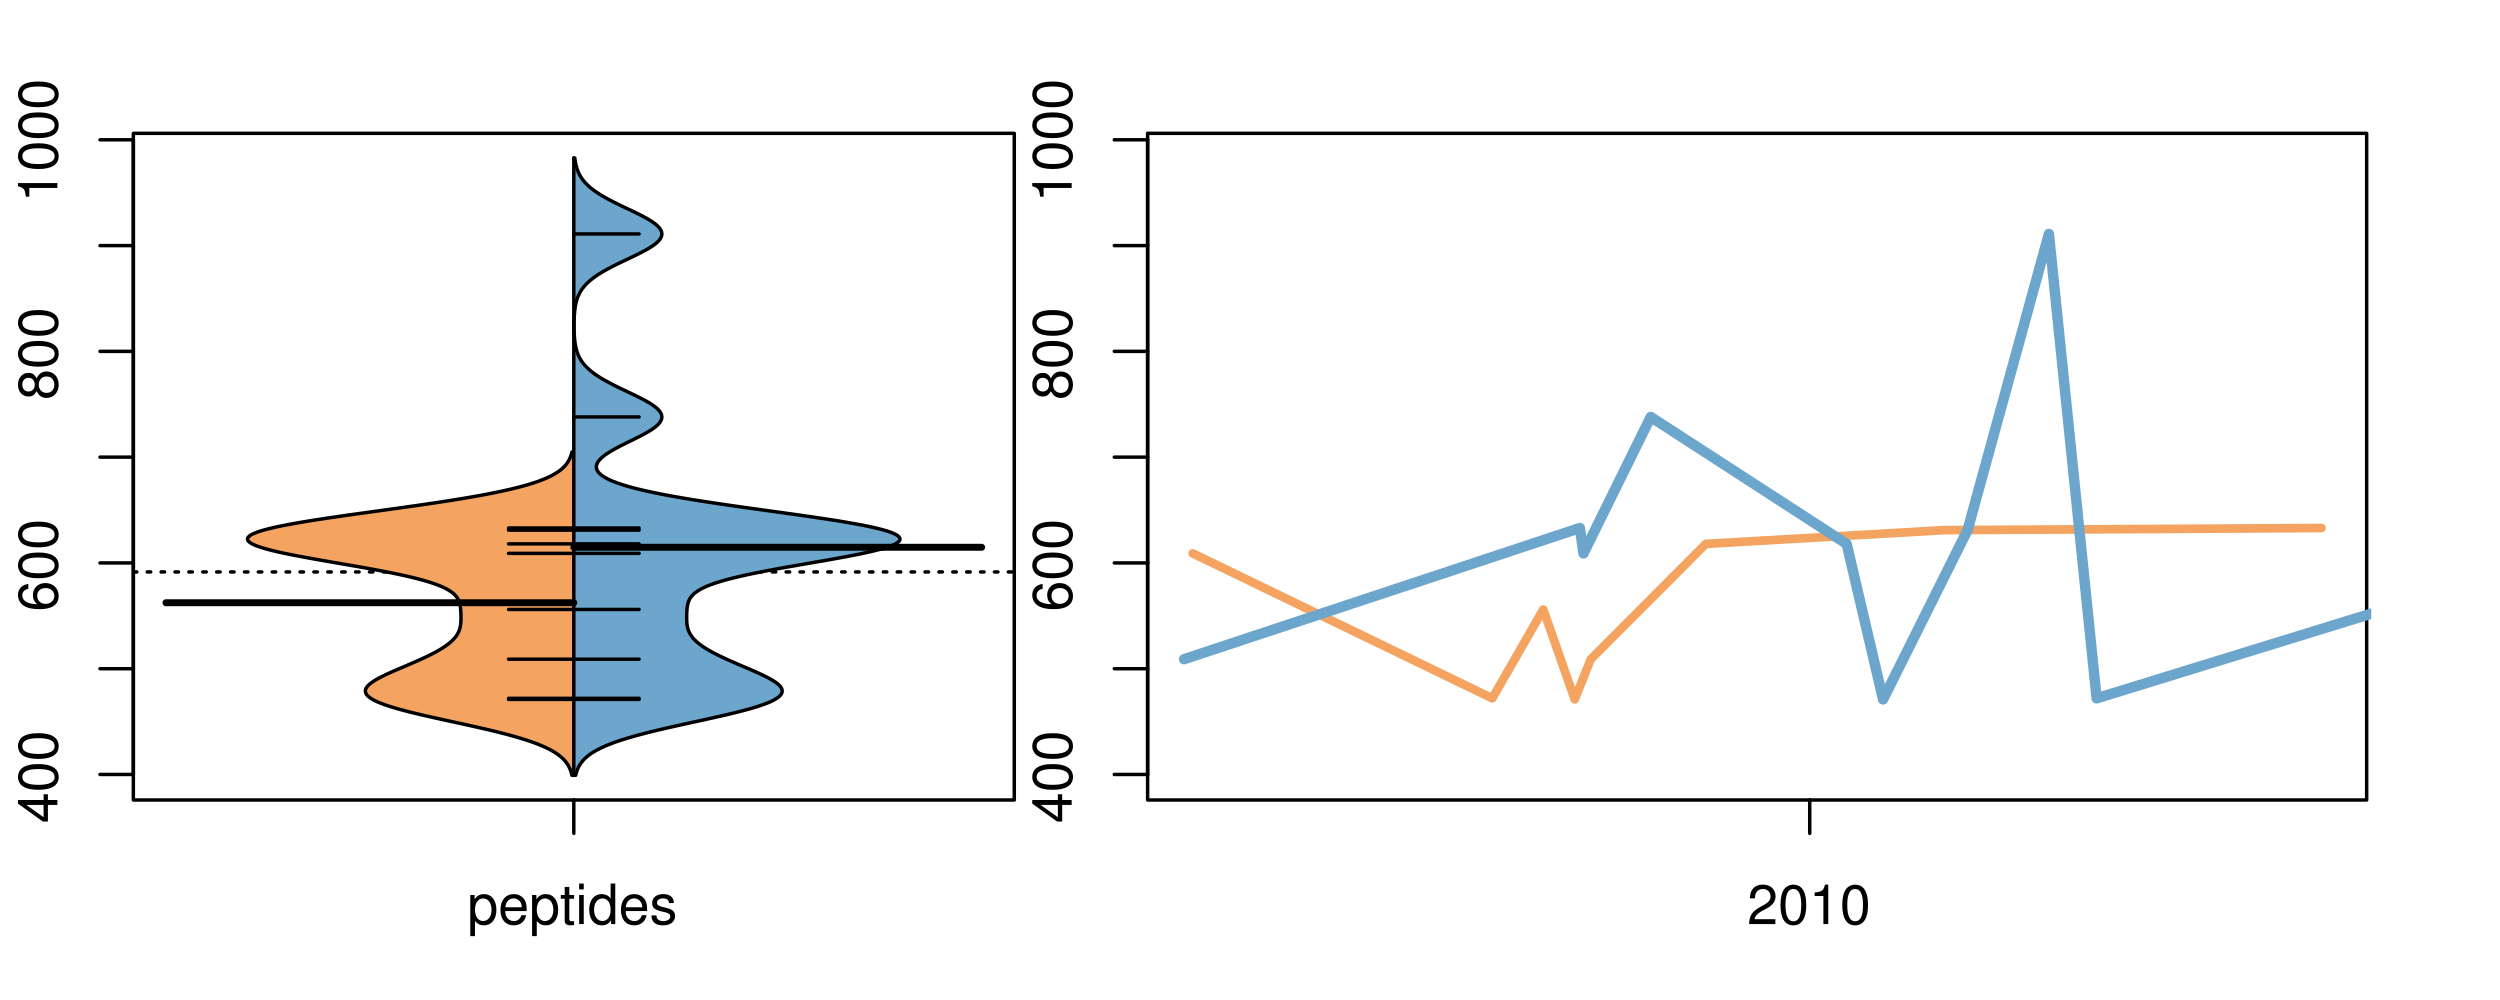 <?xml version="1.0" encoding="UTF-8"?>
<svg xmlns="http://www.w3.org/2000/svg" xmlns:xlink="http://www.w3.org/1999/xlink" width="540pt" height="216pt" viewBox="0 0 540 216" version="1.1">
<defs>
<g>
<symbol overflow="visible" id="glyph0-0">
<path style="stroke:none;" d="M -2.047 -3.922 L 0 -3.922 L 0 -4.984 L -2.047 -4.984 L -2.047 -6.234 L -2.984 -6.234 L -2.984 -4.984 L -8.516 -4.984 L -8.516 -4.203 L -3.156 -0.344 L -2.047 -0.344 Z M -2.984 -3.922 L -2.984 -1.266 L -6.703 -3.922 Z M -2.984 -3.922 "/>
</symbol>
<symbol overflow="visible" id="glyph0-1">
<path style="stroke:none;" d="M -8.516 -3.297 C -8.516 -2.516 -8.156 -1.781 -7.578 -1.344 C -6.828 -0.797 -5.688 -0.516 -4.109 -0.516 C -1.25 -0.516 0.281 -1.469 0.281 -3.297 C 0.281 -5.094 -1.25 -6.078 -4.047 -6.078 C -5.703 -6.078 -6.797 -5.812 -7.578 -5.25 C -8.172 -4.812 -8.516 -4.109 -8.516 -3.297 Z M -7.578 -3.297 C -7.578 -4.438 -6.422 -5 -4.141 -5 C -1.734 -5 -0.594 -4.453 -0.594 -3.281 C -0.594 -2.156 -1.781 -1.594 -4.109 -1.594 C -6.438 -1.594 -7.578 -2.156 -7.578 -3.297 Z M -7.578 -3.297 "/>
</symbol>
<symbol overflow="visible" id="glyph0-2">
<path style="stroke:none;" d="M -6.281 -5.969 C -7.688 -5.766 -8.516 -4.859 -8.516 -3.562 C -8.516 -2.625 -8.047 -1.781 -7.297 -1.281 C -6.469 -0.75 -5.422 -0.516 -3.875 -0.516 C -2.453 -0.516 -1.531 -0.734 -0.781 -1.234 C -0.094 -1.688 0.281 -2.438 0.281 -3.375 C 0.281 -4.984 -0.922 -6.156 -2.594 -6.156 C -4.172 -6.156 -5.297 -5.078 -5.297 -3.547 C -5.297 -2.719 -4.969 -2.047 -4.344 -1.594 C -6.422 -1.609 -7.578 -2.281 -7.578 -3.484 C -7.578 -4.234 -7.109 -4.75 -6.281 -4.922 Z M -4.359 -3.422 C -4.359 -4.438 -3.641 -5.078 -2.516 -5.078 C -1.438 -5.078 -0.656 -4.359 -0.656 -3.391 C -0.656 -2.406 -1.469 -1.656 -2.562 -1.656 C -3.625 -1.656 -4.359 -2.375 -4.359 -3.422 Z M -4.359 -3.422 "/>
</symbol>
<symbol overflow="visible" id="glyph0-3">
<path style="stroke:none;" d="M -4.469 -4.688 C -5 -5.562 -5.438 -5.859 -6.234 -5.859 C -7.578 -5.859 -8.516 -4.812 -8.516 -3.297 C -8.516 -1.797 -7.578 -0.75 -6.234 -0.75 C -5.453 -0.75 -5.016 -1.031 -4.469 -1.891 C -4.016 -0.922 -3.297 -0.438 -2.359 -0.438 C -0.797 -0.438 0.281 -1.625 0.281 -3.297 C 0.281 -4.984 -0.797 -6.156 -2.359 -6.156 C -3.297 -6.156 -4.016 -5.672 -4.469 -4.688 Z M -7.578 -3.297 C -7.578 -4.203 -7.047 -4.781 -6.219 -4.781 C -5.422 -4.781 -4.891 -4.188 -4.891 -3.297 C -4.891 -2.406 -5.422 -1.828 -6.234 -1.828 C -7.047 -1.828 -7.578 -2.406 -7.578 -3.297 Z M -4.016 -3.297 C -4.016 -4.359 -3.344 -5.078 -2.344 -5.078 C -1.328 -5.078 -0.656 -4.359 -0.656 -3.281 C -0.656 -2.25 -1.344 -1.531 -2.344 -1.531 C -3.344 -1.531 -4.016 -2.25 -4.016 -3.297 Z M -4.016 -3.297 "/>
</symbol>
<symbol overflow="visible" id="glyph0-4">
<path style="stroke:none;" d="M -6.062 -3.109 L 0 -3.109 L 0 -4.156 L -8.516 -4.156 L -8.516 -3.469 C -7.203 -3.094 -7.016 -2.859 -6.812 -1.219 L -6.062 -1.219 Z M -6.062 -3.109 "/>
</symbol>
<symbol overflow="visible" id="glyph0-5">
<path style="stroke:none;" d="M -8.75 -5.938 L -8.75 -4.938 L -5.5 -4.938 C -6.125 -4.531 -6.469 -3.859 -6.469 -3.016 C -6.469 -1.375 -5.156 -0.312 -3.156 -0.312 C -1.031 -0.312 0.281 -1.359 0.281 -3.047 C 0.281 -3.906 -0.047 -4.516 -0.828 -5.047 L 0 -5.047 L 0 -5.938 Z M -5.531 -3.188 C -5.531 -4.266 -4.578 -4.938 -3.078 -4.938 C -1.625 -4.938 -0.656 -4.25 -0.656 -3.188 C -0.656 -2.094 -1.625 -1.359 -3.094 -1.359 C -4.562 -1.359 -5.531 -2.094 -5.531 -3.188 Z M -5.531 -3.188 "/>
</symbol>
<symbol overflow="visible" id="glyph0-6">
<path style="stroke:none;" d="M -6.281 -3.094 L -6.281 -2.047 L -7.266 -2.047 C -7.688 -2.047 -7.906 -2.297 -7.906 -2.75 C -7.906 -2.828 -7.906 -2.875 -7.891 -3.094 L -8.719 -3.094 C -8.766 -2.875 -8.781 -2.734 -8.781 -2.531 C -8.781 -1.609 -8.25 -1.062 -7.359 -1.062 L -6.281 -1.062 L -6.281 -0.219 L -5.469 -0.219 L -5.469 -1.062 L 0 -1.062 L 0 -2.047 L -5.469 -2.047 L -5.469 -3.094 Z M -6.281 -3.094 "/>
</symbol>
<symbol overflow="visible" id="glyph0-7">
<path style="stroke:none;" d="M 1.516 -6.938 L 1.516 0.266 L 2.109 0.266 L 2.109 -6.938 Z M 1.516 -6.938 "/>
</symbol>
<symbol overflow="visible" id="glyph0-8">
<path style="stroke:none;" d="M -6.469 -3.266 C -6.469 -1.5 -5.203 -0.438 -3.094 -0.438 C -0.984 -0.438 0.281 -1.484 0.281 -3.281 C 0.281 -5.047 -0.984 -6.125 -3.047 -6.125 C -5.219 -6.125 -6.469 -5.078 -6.469 -3.266 Z M -5.547 -3.281 C -5.547 -4.406 -4.625 -5.078 -3.062 -5.078 C -1.578 -5.078 -0.641 -4.375 -0.641 -3.281 C -0.641 -2.156 -1.578 -1.469 -3.094 -1.469 C -4.609 -1.469 -5.547 -2.156 -5.547 -3.281 Z M -5.547 -3.281 "/>
</symbol>
<symbol overflow="visible" id="glyph0-9">
<path style="stroke:none;" d="M -8.75 -1.828 L -8.75 -0.812 L 0 -0.812 L 0 -1.828 Z M -8.75 -1.828 "/>
</symbol>
<symbol overflow="visible" id="glyph0-10">
<path style="stroke:none;" d="M -1.25 -2.297 L -1.25 -1.047 L 0 -1.047 L 0 -2.297 Z M -1.25 -2.297 "/>
</symbol>
<symbol overflow="visible" id="glyph0-11">
<path style="stroke:none;" d="M 0 -3.422 L -6.281 -5.828 L -6.281 -4.703 L -1.188 -2.922 L -6.281 -1.25 L -6.281 -0.125 L 0 -2.328 Z M 0 -3.422 "/>
</symbol>
<symbol overflow="visible" id="glyph0-12">
<path style="stroke:none;" d="M -0.594 -6.422 C -0.562 -6.312 -0.562 -6.266 -0.562 -6.203 C -0.562 -5.859 -0.75 -5.656 -1.062 -5.656 L -4.75 -5.656 C -5.875 -5.656 -6.469 -4.844 -6.469 -3.297 C -6.469 -2.391 -6.203 -1.625 -5.734 -1.219 C -5.406 -0.922 -5.047 -0.797 -4.422 -0.781 L -4.422 -1.781 C -5.203 -1.875 -5.547 -2.328 -5.547 -3.266 C -5.547 -4.156 -5.203 -4.672 -4.609 -4.672 L -4.344 -4.672 C -3.922 -4.672 -3.75 -4.422 -3.641 -3.625 C -3.469 -2.203 -3.422 -1.984 -3.266 -1.609 C -2.969 -0.875 -2.406 -0.5 -1.578 -0.5 C -0.438 -0.5 0.281 -1.297 0.281 -2.562 C 0.281 -3.359 0 -4 -0.641 -4.703 C -0.016 -4.781 0.281 -5.094 0.281 -5.734 C 0.281 -5.938 0.25 -6.094 0.172 -6.422 Z M -1.984 -4.672 C -1.641 -4.672 -1.438 -4.578 -1.156 -4.266 C -0.797 -3.859 -0.594 -3.375 -0.594 -2.781 C -0.594 -2 -0.969 -1.547 -1.609 -1.547 C -2.266 -1.547 -2.609 -1.984 -2.766 -3.062 C -2.906 -4.109 -2.953 -4.328 -3.109 -4.672 Z M -1.984 -4.672 "/>
</symbol>
<symbol overflow="visible" id="glyph0-13">
<path style="stroke:none;" d="M 0 -5.781 L -6.281 -5.781 L -6.281 -4.781 L -2.719 -4.781 C -1.438 -4.781 -0.594 -4.109 -0.594 -3.078 C -0.594 -2.281 -1.078 -1.781 -1.844 -1.781 L -6.281 -1.781 L -6.281 -0.781 L -1.438 -0.781 C -0.391 -0.781 0.281 -1.562 0.281 -2.781 C 0.281 -3.703 -0.047 -4.297 -0.875 -4.891 L 0 -4.891 Z M 0 -5.781 "/>
</symbol>
<symbol overflow="visible" id="glyph0-14">
<path style="stroke:none;" d="M -2.812 -6.156 C -3.766 -6.156 -4.344 -6.078 -4.812 -5.906 C -5.844 -5.5 -6.469 -4.531 -6.469 -3.359 C -6.469 -1.609 -5.125 -0.484 -3.062 -0.484 C -1 -0.484 0.281 -1.578 0.281 -3.344 C 0.281 -4.781 -0.547 -5.766 -1.906 -6.031 L -1.906 -5.016 C -1.078 -4.734 -0.641 -4.172 -0.641 -3.375 C -0.641 -2.734 -0.938 -2.203 -1.469 -1.859 C -1.828 -1.625 -2.188 -1.531 -2.812 -1.531 Z M -3.625 -1.547 C -4.781 -1.625 -5.547 -2.344 -5.547 -3.344 C -5.547 -4.328 -4.734 -5.094 -3.703 -5.094 C -3.672 -5.094 -3.641 -5.094 -3.625 -5.078 Z M -3.625 -1.547 "/>
</symbol>
<symbol overflow="visible" id="glyph1-0">
<path style="stroke:none;" d="M 0.641 2.609 L 1.656 2.609 L 1.656 -0.656 C 2.188 -0.016 2.766 0.281 3.594 0.281 C 5.203 0.281 6.281 -1.031 6.281 -3.031 C 6.281 -5.141 5.25 -6.469 3.578 -6.469 C 2.719 -6.469 2.047 -6.078 1.578 -5.344 L 1.578 -6.281 L 0.641 -6.281 Z M 3.406 -5.531 C 4.516 -5.531 5.234 -4.562 5.234 -3.062 C 5.234 -1.625 4.5 -0.656 3.406 -0.656 C 2.359 -0.656 1.656 -1.625 1.656 -3.094 C 1.656 -4.578 2.359 -5.531 3.406 -5.531 Z M 3.406 -5.531 "/>
</symbol>
<symbol overflow="visible" id="glyph1-1">
<path style="stroke:none;" d="M 6.156 -2.812 C 6.156 -3.766 6.078 -4.344 5.906 -4.812 C 5.5 -5.844 4.531 -6.469 3.359 -6.469 C 1.609 -6.469 0.484 -5.125 0.484 -3.062 C 0.484 -1 1.578 0.281 3.344 0.281 C 4.781 0.281 5.766 -0.547 6.031 -1.906 L 5.016 -1.906 C 4.734 -1.078 4.172 -0.641 3.375 -0.641 C 2.734 -0.641 2.203 -0.938 1.859 -1.469 C 1.625 -1.828 1.531 -2.188 1.531 -2.812 Z M 1.547 -3.625 C 1.625 -4.781 2.344 -5.547 3.344 -5.547 C 4.328 -5.547 5.094 -4.734 5.094 -3.703 C 5.094 -3.672 5.094 -3.641 5.078 -3.625 Z M 1.547 -3.625 "/>
</symbol>
<symbol overflow="visible" id="glyph1-2">
<path style="stroke:none;" d="M 3.047 -6.281 L 2.016 -6.281 L 2.016 -8.016 L 1.016 -8.016 L 1.016 -6.281 L 0.172 -6.281 L 0.172 -5.469 L 1.016 -5.469 L 1.016 -0.719 C 1.016 -0.078 1.453 0.281 2.234 0.281 C 2.469 0.281 2.719 0.25 3.047 0.188 L 3.047 -0.641 C 2.922 -0.609 2.766 -0.594 2.562 -0.594 C 2.141 -0.594 2.016 -0.719 2.016 -1.156 L 2.016 -5.469 L 3.047 -5.469 Z M 3.047 -6.281 "/>
</symbol>
<symbol overflow="visible" id="glyph1-3">
<path style="stroke:none;" d="M 1.797 -6.281 L 0.797 -6.281 L 0.797 0 L 1.797 0 Z M 1.797 -8.75 L 0.797 -8.75 L 0.797 -7.484 L 1.797 -7.484 Z M 1.797 -8.75 "/>
</symbol>
<symbol overflow="visible" id="glyph1-4">
<path style="stroke:none;" d="M 5.938 -8.75 L 4.938 -8.75 L 4.938 -5.5 C 4.531 -6.125 3.859 -6.469 3.016 -6.469 C 1.375 -6.469 0.312 -5.156 0.312 -3.156 C 0.312 -1.031 1.359 0.281 3.047 0.281 C 3.906 0.281 4.516 -0.047 5.047 -0.828 L 5.047 0 L 5.938 0 Z M 3.188 -5.531 C 4.266 -5.531 4.938 -4.578 4.938 -3.078 C 4.938 -1.625 4.25 -0.656 3.188 -0.656 C 2.094 -0.656 1.359 -1.625 1.359 -3.094 C 1.359 -4.562 2.094 -5.531 3.188 -5.531 Z M 3.188 -5.531 "/>
</symbol>
<symbol overflow="visible" id="glyph1-5">
<path style="stroke:none;" d="M 5.25 -4.531 C 5.25 -5.766 4.422 -6.469 2.969 -6.469 C 1.516 -6.469 0.562 -5.719 0.562 -4.547 C 0.562 -3.562 1.062 -3.094 2.562 -2.734 L 3.484 -2.516 C 4.188 -2.344 4.469 -2.094 4.469 -1.625 C 4.469 -1.047 3.875 -0.641 3 -0.641 C 2.453 -0.641 2 -0.797 1.75 -1.062 C 1.594 -1.25 1.531 -1.422 1.469 -1.875 L 0.406 -1.875 C 0.453 -0.422 1.266 0.281 2.922 0.281 C 4.5 0.281 5.516 -0.5 5.516 -1.719 C 5.516 -2.656 4.984 -3.172 3.734 -3.469 L 2.766 -3.703 C 1.953 -3.891 1.609 -4.156 1.609 -4.594 C 1.609 -5.172 2.125 -5.547 2.938 -5.547 C 3.75 -5.547 4.172 -5.203 4.203 -4.531 Z M 5.25 -4.531 "/>
</symbol>
<symbol overflow="visible" id="glyph1-6">
<path style="stroke:none;" d="M 6.078 -1.047 L 1.594 -1.047 C 1.703 -1.734 2.094 -2.188 3.125 -2.797 L 4.328 -3.438 C 5.516 -4.094 6.125 -4.969 6.125 -6.016 C 6.125 -6.719 5.844 -7.375 5.344 -7.844 C 4.844 -8.297 4.219 -8.516 3.406 -8.516 C 2.328 -8.516 1.531 -8.125 1.062 -7.406 C 0.75 -6.953 0.625 -6.422 0.594 -5.562 L 1.656 -5.562 C 1.688 -6.125 1.766 -6.484 1.906 -6.75 C 2.188 -7.266 2.734 -7.578 3.375 -7.578 C 4.328 -7.578 5.047 -6.906 5.047 -5.984 C 5.047 -5.312 4.656 -4.734 3.906 -4.312 L 2.797 -3.688 C 1.016 -2.672 0.5 -1.875 0.406 0 L 6.078 0 Z M 6.078 -1.047 "/>
</symbol>
<symbol overflow="visible" id="glyph1-7">
<path style="stroke:none;" d="M 3.297 -8.516 C 2.516 -8.516 1.781 -8.156 1.344 -7.578 C 0.797 -6.828 0.516 -5.688 0.516 -4.109 C 0.516 -1.25 1.469 0.281 3.297 0.281 C 5.094 0.281 6.078 -1.25 6.078 -4.047 C 6.078 -5.703 5.812 -6.797 5.25 -7.578 C 4.812 -8.172 4.109 -8.516 3.297 -8.516 Z M 3.297 -7.578 C 4.438 -7.578 5 -6.422 5 -4.141 C 5 -1.734 4.453 -0.594 3.281 -0.594 C 2.156 -0.594 1.594 -1.781 1.594 -4.109 C 1.594 -6.438 2.156 -7.578 3.297 -7.578 Z M 3.297 -7.578 "/>
</symbol>
<symbol overflow="visible" id="glyph1-8">
<path style="stroke:none;" d="M 3.109 -6.062 L 3.109 0 L 4.156 0 L 4.156 -8.516 L 3.469 -8.516 C 3.094 -7.203 2.859 -7.016 1.219 -6.812 L 1.219 -6.062 Z M 3.109 -6.062 "/>
</symbol>
</g>
<clipPath id="clip1">
  <path d="M 28.801 28.801 L 220.086 28.801 L 220.086 173.801 L 28.801 173.801 Z M 28.801 28.801 "/>
</clipPath>
<clipPath id="clip2">
  <path d="M 247.887 28.801 L 512.199 28.801 L 512.199 173.801 L 247.887 173.801 Z M 247.887 28.801 "/>
</clipPath>
<clipPath id="clip3">
  <path d="M 233.484 14.398 L 526.598 14.398 L 526.598 188.199 L 233.484 188.199 Z M 233.484 14.398 "/>
</clipPath>
<clipPath id="clip4">
  <path d="M 247.887 28.801 L 512.199 28.801 L 512.199 173.801 L 247.887 173.801 Z M 247.887 28.801 "/>
</clipPath>
</defs>
<g id="surface771">
<path style="fill:none;stroke-width:0.75;stroke-linecap:round;stroke-linejoin:round;stroke:rgb(0%,0%,0%);stroke-opacity:1;stroke-miterlimit:10;" d="M 28.801 172.801 L 219.086 172.801 L 219.086 28.801 L 28.801 28.801 L 28.801 172.801 "/>
<path style="fill:none;stroke-width:0.75;stroke-linecap:round;stroke-linejoin:round;stroke:rgb(0%,0%,0%);stroke-opacity:1;stroke-miterlimit:10;" d="M 28.801 167.289 L 28.801 30.199 "/>
<path style="fill:none;stroke-width:0.75;stroke-linecap:round;stroke-linejoin:round;stroke:rgb(0%,0%,0%);stroke-opacity:1;stroke-miterlimit:10;" d="M 28.801 167.289 L 21.602 167.289 "/>
<path style="fill:none;stroke-width:0.75;stroke-linecap:round;stroke-linejoin:round;stroke:rgb(0%,0%,0%);stroke-opacity:1;stroke-miterlimit:10;" d="M 28.801 144.441 L 21.602 144.441 "/>
<path style="fill:none;stroke-width:0.75;stroke-linecap:round;stroke-linejoin:round;stroke:rgb(0%,0%,0%);stroke-opacity:1;stroke-miterlimit:10;" d="M 28.801 121.594 L 21.602 121.594 "/>
<path style="fill:none;stroke-width:0.75;stroke-linecap:round;stroke-linejoin:round;stroke:rgb(0%,0%,0%);stroke-opacity:1;stroke-miterlimit:10;" d="M 28.801 98.742 L 21.602 98.742 "/>
<path style="fill:none;stroke-width:0.75;stroke-linecap:round;stroke-linejoin:round;stroke:rgb(0%,0%,0%);stroke-opacity:1;stroke-miterlimit:10;" d="M 28.801 75.895 L 21.602 75.895 "/>
<path style="fill:none;stroke-width:0.75;stroke-linecap:round;stroke-linejoin:round;stroke:rgb(0%,0%,0%);stroke-opacity:1;stroke-miterlimit:10;" d="M 28.801 53.047 L 21.602 53.047 "/>
<path style="fill:none;stroke-width:0.75;stroke-linecap:round;stroke-linejoin:round;stroke:rgb(0%,0%,0%);stroke-opacity:1;stroke-miterlimit:10;" d="M 28.801 30.199 L 21.602 30.199 "/>
<g style="fill:rgb(0%,0%,0%);fill-opacity:1;">
  <use xlink:href="#glyph0-0" x="12.396" y="177.789"/>
  <use xlink:href="#glyph0-1" x="12.396" y="171.117"/>
  <use xlink:href="#glyph0-1" x="12.396" y="164.445"/>
</g>
<g style="fill:rgb(0%,0%,0%);fill-opacity:1;">
  <use xlink:href="#glyph0-2" x="12.396" y="132.094"/>
  <use xlink:href="#glyph0-1" x="12.396" y="125.422"/>
  <use xlink:href="#glyph0-1" x="12.396" y="118.75"/>
</g>
<g style="fill:rgb(0%,0%,0%);fill-opacity:1;">
  <use xlink:href="#glyph0-3" x="12.396" y="86.395"/>
  <use xlink:href="#glyph0-1" x="12.396" y="79.723"/>
  <use xlink:href="#glyph0-1" x="12.396" y="73.051"/>
</g>
<g style="fill:rgb(0%,0%,0%);fill-opacity:1;">
  <use xlink:href="#glyph0-4" x="12.396" y="43.699"/>
  <use xlink:href="#glyph0-1" x="12.396" y="37.027"/>
  <use xlink:href="#glyph0-1" x="12.396" y="30.355"/>
  <use xlink:href="#glyph0-1" x="12.396" y="23.684"/>
</g>
<path style="fill:none;stroke-width:0.75;stroke-linecap:round;stroke-linejoin:round;stroke:rgb(0%,0%,0%);stroke-opacity:1;stroke-miterlimit:10;" d="M 123.941 172.801 L 123.941 172.801 "/>
<path style="fill:none;stroke-width:0.75;stroke-linecap:round;stroke-linejoin:round;stroke:rgb(0%,0%,0%);stroke-opacity:1;stroke-miterlimit:10;" d="M 123.941 172.801 L 123.941 180 "/>
<g style="fill:rgb(0%,0%,0%);fill-opacity:1;">
  <use xlink:href="#glyph1-0" x="100.941" y="199.596"/>
  <use xlink:href="#glyph1-1" x="107.613" y="199.596"/>
  <use xlink:href="#glyph1-0" x="114.285" y="199.596"/>
  <use xlink:href="#glyph1-2" x="120.957" y="199.596"/>
  <use xlink:href="#glyph1-3" x="124.293" y="199.596"/>
  <use xlink:href="#glyph1-4" x="126.957" y="199.596"/>
  <use xlink:href="#glyph1-1" x="133.629" y="199.596"/>
  <use xlink:href="#glyph1-5" x="140.301" y="199.596"/>
</g>
<g clip-path="url(#clip1)" clip-rule="nonzero">
<path style="fill:none;stroke-width:0.75;stroke-linecap:round;stroke-linejoin:round;stroke:rgb(0%,0%,0%);stroke-opacity:1;stroke-dasharray:0.75,2.25;stroke-miterlimit:10;" d="M 28.801 123.535 L 219.086 123.535 "/>
<path style=" stroke:none;fill-rule:nonzero;fill:rgb(95.686%,64.314%,37.647%);fill-opacity:1;" d="M 123.941 97.652 L 123.531 97.652 L 123.461 97.926 L 123.383 98.199 L 123.34 98.336 L 123.246 98.609 L 123.137 98.883 L 123.078 99.02 L 122.945 99.293 L 122.875 99.43 L 122.797 99.566 L 122.715 99.699 L 122.629 99.836 L 122.539 99.973 L 122.441 100.109 L 122.34 100.246 L 122.23 100.383 L 122.117 100.52 L 121.996 100.656 L 121.867 100.793 L 121.734 100.93 L 121.594 101.066 L 121.441 101.203 L 121.285 101.34 L 121.117 101.477 L 120.941 101.613 L 120.758 101.75 L 120.566 101.887 L 120.363 102.023 L 120.148 102.16 L 119.926 102.297 L 119.695 102.434 L 119.449 102.57 L 119.195 102.707 L 118.926 102.844 L 118.645 102.98 L 118.359 103.117 L 118.051 103.254 L 117.734 103.391 L 117.402 103.527 L 117.059 103.664 L 116.703 103.801 L 116.328 103.938 L 115.941 104.074 L 115.543 104.211 L 115.121 104.348 L 114.691 104.484 L 114.242 104.621 L 113.777 104.758 L 113.305 104.895 L 112.805 105.031 L 112.293 105.168 L 111.766 105.301 L 111.219 105.438 L 110.66 105.574 L 110.078 105.711 L 109.48 105.848 L 108.871 105.984 L 108.238 106.121 L 107.594 106.258 L 106.93 106.395 L 106.25 106.531 L 105.555 106.668 L 104.836 106.805 L 104.109 106.941 L 103.363 107.078 L 102.598 107.215 L 101.82 107.352 L 101.023 107.488 L 100.215 107.625 L 99.395 107.762 L 98.551 107.898 L 97.703 108.035 L 96.836 108.172 L 95.953 108.309 L 95.066 108.445 L 94.16 108.582 L 93.246 108.719 L 92.324 108.855 L 91.387 108.992 L 90.445 109.129 L 89.492 109.266 L 88.535 109.402 L 87.566 109.539 L 85.621 109.812 L 84.637 109.949 L 83.656 110.086 L 82.672 110.223 L 80.695 110.496 L 79.711 110.633 L 78.73 110.77 L 77.746 110.906 L 76.773 111.039 L 75.805 111.176 L 74.84 111.312 L 73.887 111.449 L 72.938 111.586 L 72 111.723 L 71.078 111.859 L 70.16 111.996 L 69.266 112.133 L 68.379 112.27 L 67.508 112.406 L 66.66 112.543 L 65.82 112.68 L 65.012 112.816 L 64.215 112.953 L 63.438 113.09 L 62.691 113.227 L 61.961 113.363 L 61.262 113.5 L 60.586 113.637 L 59.926 113.773 L 59.309 113.91 L 58.711 114.047 L 58.145 114.184 L 57.609 114.32 L 57.094 114.457 L 56.625 114.594 L 56.18 114.73 L 55.762 114.867 L 55.391 115.004 L 55.035 115.141 L 54.727 115.277 L 54.449 115.414 L 54.195 115.551 L 53.996 115.688 L 53.816 115.824 L 53.676 115.961 L 53.574 116.098 L 53.496 116.234 L 53.469 116.371 L 53.465 116.508 L 53.496 116.641 L 53.574 116.777 L 53.668 116.914 L 53.812 117.051 L 53.984 117.188 L 54.18 117.324 L 54.426 117.461 L 54.691 117.598 L 54.992 117.734 L 55.328 117.871 L 55.68 118.008 L 56.082 118.145 L 56.5 118.281 L 56.945 118.418 L 57.426 118.555 L 57.922 118.691 L 58.449 118.828 L 59 118.965 L 59.57 119.102 L 60.172 119.238 L 60.785 119.375 L 61.422 119.512 L 62.078 119.648 L 62.746 119.785 L 63.441 119.922 L 64.141 120.059 L 64.859 120.195 L 65.594 120.332 L 66.332 120.469 L 67.086 120.605 L 67.848 120.742 L 68.617 120.879 L 69.395 121.016 L 70.176 121.152 L 70.961 121.289 L 71.754 121.426 L 72.543 121.562 L 73.336 121.699 L 74.125 121.836 L 74.918 121.973 L 75.703 122.109 L 76.488 122.242 L 77.266 122.379 L 78.039 122.516 L 78.809 122.652 L 80.316 122.926 L 81.055 123.062 L 81.785 123.199 L 82.508 123.336 L 83.215 123.473 L 83.91 123.609 L 84.594 123.746 L 85.258 123.883 L 85.918 124.02 L 86.555 124.156 L 87.176 124.293 L 87.789 124.43 L 88.375 124.566 L 88.953 124.703 L 89.512 124.84 L 90.051 124.977 L 90.582 125.113 L 91.082 125.25 L 91.574 125.387 L 92.047 125.523 L 92.496 125.66 L 92.938 125.797 L 93.352 125.934 L 93.754 126.07 L 94.141 126.207 L 94.504 126.344 L 94.855 126.48 L 95.184 126.617 L 95.5 126.754 L 95.805 126.891 L 96.086 127.027 L 96.355 127.164 L 96.609 127.301 L 96.844 127.438 L 97.07 127.574 L 97.281 127.711 L 97.477 127.844 L 97.664 127.98 L 97.832 128.117 L 97.992 128.254 L 98.141 128.391 L 98.277 128.527 L 98.406 128.664 L 98.52 128.801 L 98.625 128.938 L 98.723 129.074 L 98.812 129.211 L 98.895 129.348 L 98.969 129.484 L 99.035 129.621 L 99.098 129.758 L 99.152 129.895 L 99.203 130.031 L 99.246 130.168 L 99.285 130.305 L 99.32 130.441 L 99.352 130.578 L 99.379 130.715 L 99.426 130.988 L 99.445 131.125 L 99.477 131.398 L 99.512 131.809 L 99.543 132.355 L 99.547 132.492 L 99.555 132.629 L 99.559 132.766 L 99.559 132.902 L 99.566 133.176 L 99.566 133.719 L 99.555 134.129 L 99.539 134.402 L 99.516 134.676 L 99.5 134.812 L 99.461 135.086 L 99.414 135.359 L 99.352 135.633 L 99.316 135.77 L 99.23 136.043 L 99.18 136.18 L 99.07 136.453 L 98.938 136.727 L 98.867 136.863 L 98.703 137.137 L 98.613 137.273 L 98.418 137.547 L 98.309 137.684 L 98.195 137.82 L 98.078 137.957 L 97.82 138.23 L 97.68 138.367 L 97.535 138.504 L 97.387 138.641 L 97.066 138.914 L 96.895 139.051 L 96.719 139.184 L 96.535 139.32 L 96.152 139.594 L 95.949 139.73 L 95.742 139.867 L 95.527 140.004 L 95.309 140.141 L 95.082 140.277 L 94.852 140.414 L 94.613 140.551 L 94.371 140.688 L 94.121 140.824 L 93.867 140.961 L 93.609 141.098 L 93.348 141.234 L 93.078 141.371 L 92.805 141.508 L 92.527 141.645 L 92.246 141.781 L 91.668 142.055 L 91.375 142.191 L 91.078 142.328 L 90.777 142.465 L 90.168 142.738 L 89.859 142.875 L 89.234 143.148 L 88.285 143.559 L 86.684 144.242 L 86.367 144.379 L 86.047 144.516 L 85.73 144.652 L 85.418 144.785 L 84.793 145.059 L 84.184 145.332 L 83.883 145.469 L 83.586 145.605 L 83.297 145.742 L 83.012 145.879 L 82.73 146.016 L 82.457 146.152 L 82.188 146.289 L 81.926 146.426 L 81.426 146.699 L 81.191 146.836 L 80.965 146.973 L 80.742 147.109 L 80.535 147.246 L 80.336 147.383 L 80.148 147.52 L 79.977 147.656 L 79.809 147.793 L 79.66 147.93 L 79.52 148.066 L 79.395 148.203 L 79.285 148.34 L 79.184 148.477 L 79.105 148.613 L 79.035 148.75 L 78.98 148.887 L 78.949 149.023 L 78.926 149.16 L 78.922 149.297 L 78.938 149.434 L 78.961 149.57 L 79.012 149.707 L 79.078 149.844 L 79.156 149.98 L 79.262 150.117 L 79.375 150.254 L 79.516 150.387 L 79.668 150.523 L 79.84 150.66 L 80.035 150.797 L 80.242 150.934 L 80.473 151.07 L 80.723 151.207 L 80.98 151.344 L 81.27 151.48 L 81.57 151.617 L 81.887 151.754 L 82.227 151.891 L 82.574 152.027 L 82.949 152.164 L 83.336 152.301 L 83.734 152.438 L 84.156 152.574 L 84.59 152.711 L 85.039 152.848 L 85.504 152.984 L 85.98 153.121 L 86.473 153.258 L 86.977 153.395 L 87.492 153.531 L 88.023 153.668 L 88.559 153.805 L 89.113 153.941 L 89.672 154.078 L 90.238 154.215 L 91.402 154.488 L 91.996 154.625 L 92.594 154.762 L 93.199 154.898 L 93.809 155.035 L 95.043 155.309 L 96.285 155.582 L 97.535 155.855 L 98.164 155.992 L 98.789 156.125 L 99.414 156.262 L 100.656 156.535 L 101.273 156.672 L 101.887 156.809 L 102.496 156.945 L 103.102 157.082 L 103.703 157.219 L 104.297 157.355 L 104.887 157.492 L 106.043 157.766 L 106.605 157.902 L 107.164 158.039 L 107.715 158.176 L 108.258 158.312 L 108.793 158.449 L 109.312 158.586 L 109.828 158.723 L 110.332 158.859 L 110.824 158.996 L 111.309 159.133 L 111.777 159.27 L 112.242 159.406 L 112.695 159.543 L 113.133 159.68 L 113.562 159.816 L 113.98 159.953 L 114.387 160.09 L 114.789 160.227 L 115.168 160.363 L 115.543 160.5 L 115.91 160.637 L 116.258 160.773 L 116.602 160.91 L 116.93 161.047 L 117.25 161.184 L 117.562 161.32 L 117.855 161.457 L 118.145 161.594 L 118.422 161.727 L 118.691 161.863 L 118.949 162 L 119.195 162.137 L 119.434 162.273 L 119.664 162.41 L 119.883 162.547 L 120.098 162.684 L 120.297 162.82 L 120.488 162.957 L 120.676 163.094 L 120.852 163.23 L 121.023 163.367 L 121.184 163.504 L 121.34 163.641 L 121.488 163.777 L 121.762 164.051 L 121.891 164.188 L 122.125 164.461 L 122.234 164.598 L 122.438 164.871 L 122.617 165.145 L 122.781 165.418 L 122.855 165.555 L 122.926 165.691 L 122.992 165.828 L 123.055 165.965 L 123.113 166.102 L 123.223 166.375 L 123.316 166.648 L 123.402 166.922 L 123.438 167.059 L 123.477 167.195 L 123.508 167.328 L 123.539 167.465 L 123.941 167.465 Z M 123.941 97.652 "/>
<path style="fill:none;stroke-width:0.75;stroke-linecap:round;stroke-linejoin:round;stroke:rgb(0%,0%,0%);stroke-opacity:1;stroke-miterlimit:10;" d="M 123.941 97.652 L 123.531 97.652 L 123.461 97.926 L 123.383 98.199 L 123.34 98.336 L 123.246 98.609 L 123.137 98.883 L 123.078 99.02 L 122.945 99.293 L 122.875 99.43 L 122.797 99.566 L 122.715 99.699 L 122.629 99.836 L 122.539 99.973 L 122.441 100.109 L 122.34 100.246 L 122.23 100.383 L 122.117 100.52 L 121.996 100.656 L 121.867 100.793 L 121.734 100.93 L 121.594 101.066 L 121.441 101.203 L 121.285 101.34 L 121.117 101.477 L 120.941 101.613 L 120.758 101.75 L 120.566 101.887 L 120.363 102.023 L 120.148 102.16 L 119.926 102.297 L 119.695 102.434 L 119.449 102.57 L 119.195 102.707 L 118.926 102.844 L 118.645 102.98 L 118.359 103.117 L 118.051 103.254 L 117.734 103.391 L 117.402 103.527 L 117.059 103.664 L 116.703 103.801 L 116.328 103.938 L 115.941 104.074 L 115.543 104.211 L 115.121 104.348 L 114.691 104.484 L 114.242 104.621 L 113.777 104.758 L 113.305 104.895 L 112.805 105.031 L 112.293 105.168 L 111.766 105.301 L 111.219 105.438 L 110.66 105.574 L 110.078 105.711 L 109.48 105.848 L 108.871 105.984 L 108.238 106.121 L 107.594 106.258 L 106.93 106.395 L 106.25 106.531 L 105.555 106.668 L 104.836 106.805 L 104.109 106.941 L 103.363 107.078 L 102.598 107.215 L 101.82 107.352 L 101.023 107.488 L 100.215 107.625 L 99.395 107.762 L 98.551 107.898 L 97.703 108.035 L 96.836 108.172 L 95.953 108.309 L 95.066 108.445 L 94.16 108.582 L 93.246 108.719 L 92.324 108.855 L 91.387 108.992 L 90.445 109.129 L 89.492 109.266 L 88.535 109.402 L 87.566 109.539 L 85.621 109.812 L 84.637 109.949 L 83.656 110.086 L 82.672 110.223 L 80.695 110.496 L 79.711 110.633 L 78.73 110.77 L 77.746 110.906 L 76.773 111.039 L 75.805 111.176 L 74.84 111.312 L 73.887 111.449 L 72.938 111.586 L 72 111.723 L 71.078 111.859 L 70.16 111.996 L 69.266 112.133 L 68.379 112.27 L 67.508 112.406 L 66.66 112.543 L 65.82 112.68 L 65.012 112.816 L 64.215 112.953 L 63.438 113.09 L 62.691 113.227 L 61.961 113.363 L 61.262 113.5 L 60.586 113.637 L 59.926 113.773 L 59.309 113.91 L 58.711 114.047 L 58.145 114.184 L 57.609 114.32 L 57.094 114.457 L 56.625 114.594 L 56.18 114.73 L 55.762 114.867 L 55.391 115.004 L 55.035 115.141 L 54.727 115.277 L 54.449 115.414 L 54.195 115.551 L 53.996 115.688 L 53.816 115.824 L 53.676 115.961 L 53.574 116.098 L 53.496 116.234 L 53.469 116.371 L 53.465 116.508 L 53.496 116.641 L 53.574 116.777 L 53.668 116.914 L 53.812 117.051 L 53.984 117.188 L 54.18 117.324 L 54.426 117.461 L 54.691 117.598 L 54.992 117.734 L 55.328 117.871 L 55.68 118.008 L 56.082 118.145 L 56.5 118.281 L 56.945 118.418 L 57.426 118.555 L 57.922 118.691 L 58.449 118.828 L 59 118.965 L 59.57 119.102 L 60.172 119.238 L 60.785 119.375 L 61.422 119.512 L 62.078 119.648 L 62.746 119.785 L 63.441 119.922 L 64.141 120.059 L 64.859 120.195 L 65.594 120.332 L 66.332 120.469 L 67.086 120.605 L 67.848 120.742 L 68.617 120.879 L 69.395 121.016 L 70.176 121.152 L 70.961 121.289 L 71.754 121.426 L 72.543 121.562 L 73.336 121.699 L 74.125 121.836 L 74.918 121.973 L 75.703 122.109 L 76.488 122.242 L 77.266 122.379 L 78.039 122.516 L 78.809 122.652 L 80.316 122.926 L 81.055 123.062 L 81.785 123.199 L 82.508 123.336 L 83.215 123.473 L 83.91 123.609 L 84.594 123.746 L 85.258 123.883 L 85.918 124.02 L 86.555 124.156 L 87.176 124.293 L 87.789 124.43 L 88.375 124.566 L 88.953 124.703 L 89.512 124.84 L 90.051 124.977 L 90.582 125.113 L 91.082 125.25 L 91.574 125.387 L 92.047 125.523 L 92.496 125.66 L 92.938 125.797 L 93.352 125.934 L 93.754 126.07 L 94.141 126.207 L 94.504 126.344 L 94.855 126.48 L 95.184 126.617 L 95.5 126.754 L 95.805 126.891 L 96.086 127.027 L 96.355 127.164 L 96.609 127.301 L 96.844 127.438 L 97.07 127.574 L 97.281 127.711 L 97.477 127.844 L 97.664 127.98 L 97.832 128.117 L 97.992 128.254 L 98.141 128.391 L 98.277 128.527 L 98.406 128.664 L 98.52 128.801 L 98.625 128.938 L 98.723 129.074 L 98.812 129.211 L 98.895 129.348 L 98.969 129.484 L 99.035 129.621 L 99.098 129.758 L 99.152 129.895 L 99.203 130.031 L 99.246 130.168 L 99.285 130.305 L 99.32 130.441 L 99.352 130.578 L 99.379 130.715 L 99.426 130.988 L 99.445 131.125 L 99.477 131.398 L 99.512 131.809 L 99.543 132.355 L 99.547 132.492 L 99.555 132.629 L 99.559 132.766 L 99.559 132.902 L 99.566 133.176 L 99.566 133.719 L 99.555 134.129 L 99.539 134.402 L 99.516 134.676 L 99.5 134.812 L 99.461 135.086 L 99.414 135.359 L 99.352 135.633 L 99.316 135.77 L 99.23 136.043 L 99.18 136.18 L 99.07 136.453 L 98.938 136.727 L 98.867 136.863 L 98.703 137.137 L 98.613 137.273 L 98.418 137.547 L 98.309 137.684 L 98.195 137.82 L 98.078 137.957 L 97.82 138.23 L 97.68 138.367 L 97.535 138.504 L 97.387 138.641 L 97.066 138.914 L 96.895 139.051 L 96.719 139.184 L 96.535 139.32 L 96.152 139.594 L 95.949 139.73 L 95.742 139.867 L 95.527 140.004 L 95.309 140.141 L 95.082 140.277 L 94.852 140.414 L 94.613 140.551 L 94.371 140.688 L 94.121 140.824 L 93.867 140.961 L 93.609 141.098 L 93.348 141.234 L 93.078 141.371 L 92.805 141.508 L 92.527 141.645 L 92.246 141.781 L 91.668 142.055 L 91.375 142.191 L 91.078 142.328 L 90.777 142.465 L 90.168 142.738 L 89.859 142.875 L 89.234 143.148 L 88.285 143.559 L 86.684 144.242 L 86.367 144.379 L 86.047 144.516 L 85.73 144.652 L 85.418 144.785 L 84.793 145.059 L 84.184 145.332 L 83.883 145.469 L 83.586 145.605 L 83.297 145.742 L 83.012 145.879 L 82.73 146.016 L 82.457 146.152 L 82.188 146.289 L 81.926 146.426 L 81.426 146.699 L 81.191 146.836 L 80.965 146.973 L 80.742 147.109 L 80.535 147.246 L 80.336 147.383 L 80.148 147.52 L 79.977 147.656 L 79.809 147.793 L 79.66 147.93 L 79.52 148.066 L 79.395 148.203 L 79.285 148.34 L 79.184 148.477 L 79.105 148.613 L 79.035 148.75 L 78.98 148.887 L 78.949 149.023 L 78.926 149.16 L 78.922 149.297 L 78.938 149.434 L 78.961 149.57 L 79.012 149.707 L 79.078 149.844 L 79.156 149.98 L 79.262 150.117 L 79.375 150.254 L 79.516 150.387 L 79.668 150.523 L 79.84 150.66 L 80.035 150.797 L 80.242 150.934 L 80.473 151.07 L 80.723 151.207 L 80.98 151.344 L 81.27 151.48 L 81.57 151.617 L 81.887 151.754 L 82.227 151.891 L 82.574 152.027 L 82.949 152.164 L 83.336 152.301 L 83.734 152.438 L 84.156 152.574 L 84.59 152.711 L 85.039 152.848 L 85.504 152.984 L 85.98 153.121 L 86.473 153.258 L 86.977 153.395 L 87.492 153.531 L 88.023 153.668 L 88.559 153.805 L 89.113 153.941 L 89.672 154.078 L 90.238 154.215 L 91.402 154.488 L 91.996 154.625 L 92.594 154.762 L 93.199 154.898 L 93.809 155.035 L 95.043 155.309 L 96.285 155.582 L 97.535 155.855 L 98.164 155.992 L 98.789 156.125 L 99.414 156.262 L 100.656 156.535 L 101.273 156.672 L 101.887 156.809 L 102.496 156.945 L 103.102 157.082 L 103.703 157.219 L 104.297 157.355 L 104.887 157.492 L 106.043 157.766 L 106.605 157.902 L 107.164 158.039 L 107.715 158.176 L 108.258 158.312 L 108.793 158.449 L 109.312 158.586 L 109.828 158.723 L 110.332 158.859 L 110.824 158.996 L 111.309 159.133 L 111.777 159.27 L 112.242 159.406 L 112.695 159.543 L 113.133 159.68 L 113.562 159.816 L 113.98 159.953 L 114.387 160.09 L 114.789 160.227 L 115.168 160.363 L 115.543 160.5 L 115.91 160.637 L 116.258 160.773 L 116.602 160.91 L 116.93 161.047 L 117.25 161.184 L 117.562 161.32 L 117.855 161.457 L 118.145 161.594 L 118.422 161.727 L 118.691 161.863 L 118.949 162 L 119.195 162.137 L 119.434 162.273 L 119.664 162.41 L 119.883 162.547 L 120.098 162.684 L 120.297 162.82 L 120.488 162.957 L 120.676 163.094 L 120.852 163.23 L 121.023 163.367 L 121.184 163.504 L 121.34 163.641 L 121.488 163.777 L 121.762 164.051 L 121.891 164.188 L 122.125 164.461 L 122.234 164.598 L 122.438 164.871 L 122.617 165.145 L 122.781 165.418 L 122.855 165.555 L 122.926 165.691 L 122.992 165.828 L 123.055 165.965 L 123.113 166.102 L 123.223 166.375 L 123.316 166.648 L 123.402 166.922 L 123.438 167.059 L 123.477 167.195 L 123.508 167.328 L 123.539 167.465 L 123.941 167.465 "/>
<path style=" stroke:none;fill-rule:nonzero;fill:rgb(42.353%,65.098%,80.392%);fill-opacity:1;" d="M 123.941 167.465 L 124.348 167.465 L 124.41 167.207 L 124.48 166.945 L 124.559 166.684 L 124.648 166.422 L 124.75 166.16 L 124.863 165.902 L 124.988 165.641 L 125.129 165.379 L 125.285 165.117 L 125.465 164.855 L 125.656 164.598 L 125.871 164.336 L 126.105 164.074 L 126.367 163.812 L 126.652 163.555 L 126.961 163.293 L 127.297 163.031 L 127.672 162.77 L 128.07 162.508 L 128.504 162.25 L 128.969 161.988 L 129.477 161.727 L 130.016 161.465 L 130.59 161.203 L 131.203 160.945 L 131.863 160.684 L 132.562 160.422 L 133.293 160.16 L 134.066 159.898 L 134.891 159.641 L 135.746 159.379 L 136.641 159.117 L 137.57 158.855 L 138.547 158.594 L 139.551 158.336 L 140.59 158.074 L 141.656 157.812 L 142.758 157.551 L 143.879 157.289 L 145.023 157.031 L 146.184 156.77 L 147.363 156.508 L 148.551 156.246 L 149.742 155.984 L 150.938 155.727 L 152.129 155.465 L 153.312 155.203 L 154.484 154.941 L 155.641 154.68 L 156.766 154.422 L 157.867 154.16 L 158.941 153.898 L 159.98 153.637 L 160.969 153.375 L 161.914 153.117 L 162.812 152.855 L 163.668 152.594 L 164.449 152.332 L 165.18 152.07 L 165.852 151.812 L 166.469 151.551 L 167.004 151.289 L 167.473 151.027 L 167.887 150.766 L 168.238 150.508 L 168.504 150.246 L 168.711 149.984 L 168.855 149.723 L 168.941 149.461 L 168.953 149.203 L 168.906 148.941 L 168.809 148.68 L 168.656 148.418 L 168.445 148.156 L 168.18 147.898 L 167.879 147.637 L 167.535 147.375 L 167.145 147.113 L 166.715 146.852 L 166.258 146.594 L 165.777 146.332 L 165.262 146.07 L 164.723 145.809 L 164.168 145.551 L 163.598 145.289 L 163.016 145.027 L 162.418 144.766 L 161.816 144.504 L 161.207 144.246 L 160.598 143.984 L 159.984 143.723 L 158.773 143.199 L 158.176 142.941 L 157.586 142.68 L 157.004 142.418 L 156.438 142.156 L 155.879 141.895 L 155.34 141.637 L 154.816 141.375 L 154.305 141.113 L 153.812 140.852 L 153.344 140.59 L 152.895 140.332 L 152.465 140.07 L 152.055 139.809 L 151.668 139.547 L 151.309 139.285 L 150.965 139.027 L 150.645 138.766 L 150.355 138.504 L 150.086 138.242 L 149.836 137.98 L 149.609 137.723 L 149.41 137.461 L 149.23 137.199 L 149.066 136.938 L 148.926 136.676 L 148.805 136.418 L 148.699 136.156 L 148.609 135.895 L 148.535 135.633 L 148.477 135.371 L 148.43 135.113 L 148.395 134.852 L 148.363 134.59 L 148.344 134.328 L 148.332 134.066 L 148.324 133.809 L 148.32 133.547 L 148.32 133.285 L 148.328 132.762 L 148.336 132.504 L 148.348 132.242 L 148.363 131.98 L 148.402 131.457 L 148.434 131.199 L 148.473 130.938 L 148.516 130.676 L 148.574 130.414 L 148.648 130.152 L 148.738 129.895 L 148.852 129.633 L 148.98 129.371 L 149.145 129.109 L 149.336 128.848 L 149.562 128.59 L 149.82 128.328 L 150.125 128.066 L 150.477 127.805 L 150.871 127.547 L 151.312 127.285 L 151.816 127.023 L 152.379 126.762 L 152.992 126.5 L 153.66 126.242 L 154.406 125.98 L 155.215 125.719 L 156.078 125.457 L 157.004 125.195 L 158 124.938 L 159.066 124.676 L 160.184 124.414 L 161.355 124.152 L 162.59 123.891 L 163.883 123.633 L 165.215 123.371 L 166.586 123.109 L 168.004 122.848 L 169.457 122.586 L 170.93 122.328 L 172.422 122.066 L 176.945 121.281 L 178.441 121.023 L 179.922 120.762 L 181.363 120.5 L 182.773 120.238 L 184.145 119.977 L 185.461 119.719 L 186.703 119.457 L 187.883 119.195 L 188.996 118.934 L 190.02 118.672 L 190.934 118.414 L 191.762 118.152 L 192.492 117.891 L 193.117 117.629 L 193.602 117.367 L 193.98 117.109 L 194.25 116.848 L 194.395 116.586 L 194.387 116.324 L 194.262 116.062 L 194.027 115.805 L 193.664 115.543 L 193.148 115.281 L 192.52 115.02 L 191.785 114.758 L 190.934 114.5 L 189.941 114.238 L 188.852 113.977 L 187.672 113.715 L 186.398 113.453 L 185.004 113.195 L 183.539 112.934 L 182.008 112.672 L 180.41 112.41 L 178.73 112.148 L 177.004 111.891 L 175.234 111.629 L 173.434 111.367 L 171.59 111.105 L 169.73 110.844 L 167.859 110.586 L 164.102 110.062 L 162.234 109.801 L 160.379 109.543 L 158.543 109.281 L 156.742 109.02 L 154.977 108.758 L 153.242 108.496 L 151.547 108.238 L 149.91 107.977 L 148.324 107.715 L 146.789 107.453 L 145.305 107.191 L 143.898 106.934 L 142.551 106.672 L 141.258 106.41 L 140.027 106.148 L 138.875 105.887 L 137.793 105.629 L 136.77 105.367 L 135.805 105.105 L 134.918 104.844 L 134.102 104.582 L 133.344 104.324 L 132.641 104.062 L 132.012 103.801 L 131.449 103.539 L 130.938 103.277 L 130.48 103.02 L 130.09 102.758 L 129.758 102.496 L 129.473 102.234 L 129.234 101.973 L 129.055 101.715 L 128.93 101.453 L 128.848 101.191 L 128.805 100.93 L 128.816 100.668 L 128.871 100.41 L 128.965 100.148 L 129.094 99.887 L 129.262 99.625 L 129.477 99.363 L 129.719 99.105 L 129.992 98.844 L 130.301 98.582 L 130.641 98.32 L 131.008 98.059 L 131.402 97.801 L 131.816 97.539 L 132.262 97.277 L 132.723 97.016 L 133.199 96.754 L 133.691 96.496 L 134.199 96.234 L 134.719 95.973 L 135.242 95.711 L 135.77 95.449 L 136.301 95.191 L 136.832 94.93 L 137.359 94.668 L 137.879 94.406 L 138.387 94.145 L 138.883 93.887 L 139.363 93.625 L 139.828 93.363 L 140.266 93.102 L 140.676 92.84 L 141.066 92.582 L 141.426 92.32 L 141.746 92.059 L 142.031 91.797 L 142.289 91.539 L 142.508 91.277 L 142.676 91.016 L 142.809 90.754 L 142.902 90.492 L 142.957 90.234 L 142.957 89.973 L 142.918 89.711 L 142.84 89.449 L 142.727 89.188 L 142.555 88.93 L 142.352 88.668 L 142.109 88.406 L 141.836 88.145 L 141.516 87.883 L 141.164 87.625 L 140.785 87.363 L 140.379 87.102 L 139.938 86.84 L 139.477 86.578 L 139 86.32 L 138.5 86.059 L 137.984 85.797 L 137.457 85.535 L 136.922 85.273 L 136.379 85.016 L 135.832 84.754 L 135.281 84.492 L 134.188 83.969 L 133.648 83.711 L 133.117 83.449 L 132.594 83.188 L 132.082 82.926 L 131.582 82.664 L 131.102 82.406 L 130.633 82.145 L 130.176 81.883 L 129.742 81.621 L 129.328 81.359 L 128.93 81.102 L 128.547 80.84 L 128.188 80.578 L 127.852 80.316 L 127.527 80.055 L 127.223 79.797 L 126.941 79.535 L 126.676 79.273 L 126.43 79.012 L 126.195 78.75 L 125.984 78.492 L 125.789 78.23 L 125.605 77.969 L 125.438 77.707 L 125.281 77.445 L 125.145 77.188 L 125.016 76.926 L 124.898 76.664 L 124.789 76.402 L 124.695 76.141 L 124.609 75.883 L 124.531 75.621 L 124.461 75.359 L 124.398 75.098 L 124.344 74.836 L 124.293 74.578 L 124.25 74.316 L 124.211 74.055 L 124.176 73.793 L 124.145 73.531 L 124.117 73.273 L 124.059 72.488 L 124.043 72.23 L 124.031 71.969 L 124.008 71.184 L 124.004 70.926 L 124 70.664 L 124 69.879 L 124.004 69.621 L 124.008 69.359 L 124.023 68.836 L 124.035 68.574 L 124.047 68.316 L 124.062 68.055 L 124.102 67.531 L 124.125 67.27 L 124.152 67.012 L 124.184 66.75 L 124.219 66.488 L 124.258 66.227 L 124.301 65.965 L 124.355 65.707 L 124.41 65.445 L 124.477 65.184 L 124.547 64.922 L 124.625 64.66 L 124.715 64.402 L 124.812 64.141 L 124.918 63.879 L 125.039 63.617 L 125.172 63.355 L 125.312 63.098 L 125.469 62.836 L 125.641 62.574 L 125.824 62.312 L 126.027 62.051 L 126.242 61.793 L 126.477 61.531 L 126.727 61.27 L 126.996 61.008 L 127.281 60.746 L 127.59 60.488 L 127.918 60.227 L 128.262 59.965 L 128.621 59.703 L 129.004 59.441 L 129.41 59.184 L 129.828 58.922 L 130.266 58.66 L 130.723 58.398 L 131.195 58.137 L 131.684 57.879 L 132.184 57.617 L 132.695 57.355 L 133.223 57.094 L 133.754 56.832 L 134.297 56.574 L 134.84 56.312 L 135.941 55.789 L 136.488 55.527 L 137.031 55.27 L 137.562 55.008 L 138.086 54.746 L 138.602 54.484 L 139.098 54.227 L 139.57 53.965 L 140.027 53.703 L 140.457 53.441 L 140.863 53.18 L 141.234 52.922 L 141.578 52.66 L 141.891 52.398 L 142.164 52.137 L 142.395 51.875 L 142.59 51.617 L 142.746 51.355 L 142.863 51.094 L 142.93 50.832 L 142.957 50.57 L 142.945 50.312 L 142.891 50.051 L 142.781 49.789 L 142.637 49.527 L 142.457 49.266 L 142.238 49.008 L 141.973 48.746 L 141.672 48.484 L 141.34 48.223 L 140.98 47.961 L 140.578 47.703 L 140.152 47.441 L 139.707 47.18 L 139.238 46.918 L 138.746 46.656 L 138.238 46.398 L 137.719 46.137 L 137.188 45.875 L 136.102 45.352 L 135.551 45.094 L 135 44.832 L 134.453 44.57 L 133.375 44.047 L 132.848 43.789 L 132.332 43.527 L 131.828 43.266 L 131.336 43.004 L 130.855 42.742 L 130.398 42.484 L 129.957 42.223 L 129.531 41.961 L 129.121 41.699 L 128.734 41.438 L 128.363 41.18 L 128.016 40.918 L 127.68 40.656 L 127.371 40.395 L 127.078 40.133 L 126.805 39.875 L 126.547 39.613 L 126.309 39.352 L 126.086 39.09 L 125.883 38.828 L 125.691 38.57 L 125.516 38.309 L 125.359 38.047 L 125.211 37.785 L 125.074 37.523 L 124.953 37.266 L 124.844 37.004 L 124.742 36.742 L 124.648 36.48 L 124.566 36.223 L 124.496 35.961 L 124.43 35.699 L 124.367 35.438 L 124.316 35.176 L 124.27 34.918 L 124.227 34.656 L 124.156 34.133 L 123.941 34.133 Z M 123.941 167.465 "/>
<path style="fill:none;stroke-width:0.75;stroke-linecap:round;stroke-linejoin:round;stroke:rgb(0%,0%,0%);stroke-opacity:1;stroke-miterlimit:10;" d="M 123.941 167.465 L 124.348 167.465 L 124.41 167.207 L 124.48 166.945 L 124.559 166.684 L 124.648 166.422 L 124.75 166.16 L 124.863 165.902 L 124.988 165.641 L 125.129 165.379 L 125.285 165.117 L 125.465 164.855 L 125.656 164.598 L 125.871 164.336 L 126.105 164.074 L 126.367 163.812 L 126.652 163.555 L 126.961 163.293 L 127.297 163.031 L 127.672 162.77 L 128.07 162.508 L 128.504 162.25 L 128.969 161.988 L 129.477 161.727 L 130.016 161.465 L 130.59 161.203 L 131.203 160.945 L 131.863 160.684 L 132.562 160.422 L 133.293 160.16 L 134.066 159.898 L 134.891 159.641 L 135.746 159.379 L 136.641 159.117 L 137.57 158.855 L 138.547 158.594 L 139.551 158.336 L 140.59 158.074 L 141.656 157.812 L 142.758 157.551 L 143.879 157.289 L 145.023 157.031 L 146.184 156.77 L 147.363 156.508 L 148.551 156.246 L 149.742 155.984 L 150.938 155.727 L 152.129 155.465 L 153.312 155.203 L 154.484 154.941 L 155.641 154.68 L 156.766 154.422 L 157.867 154.16 L 158.941 153.898 L 159.98 153.637 L 160.969 153.375 L 161.914 153.117 L 162.812 152.855 L 163.668 152.594 L 164.449 152.332 L 165.18 152.07 L 165.852 151.812 L 166.469 151.551 L 167.004 151.289 L 167.473 151.027 L 167.887 150.766 L 168.238 150.508 L 168.504 150.246 L 168.711 149.984 L 168.855 149.723 L 168.941 149.461 L 168.953 149.203 L 168.906 148.941 L 168.809 148.68 L 168.656 148.418 L 168.445 148.156 L 168.18 147.898 L 167.879 147.637 L 167.535 147.375 L 167.145 147.113 L 166.715 146.852 L 166.258 146.594 L 165.777 146.332 L 165.262 146.07 L 164.723 145.809 L 164.168 145.551 L 163.598 145.289 L 163.016 145.027 L 162.418 144.766 L 161.816 144.504 L 161.207 144.246 L 160.598 143.984 L 159.984 143.723 L 158.773 143.199 L 158.176 142.941 L 157.586 142.68 L 157.004 142.418 L 156.438 142.156 L 155.879 141.895 L 155.34 141.637 L 154.816 141.375 L 154.305 141.113 L 153.812 140.852 L 153.344 140.59 L 152.895 140.332 L 152.465 140.07 L 152.055 139.809 L 151.668 139.547 L 151.309 139.285 L 150.965 139.027 L 150.645 138.766 L 150.355 138.504 L 150.086 138.242 L 149.836 137.98 L 149.609 137.723 L 149.41 137.461 L 149.23 137.199 L 149.066 136.938 L 148.926 136.676 L 148.805 136.418 L 148.699 136.156 L 148.609 135.895 L 148.535 135.633 L 148.477 135.371 L 148.43 135.113 L 148.395 134.852 L 148.363 134.59 L 148.344 134.328 L 148.332 134.066 L 148.324 133.809 L 148.32 133.547 L 148.32 133.285 L 148.328 132.762 L 148.336 132.504 L 148.348 132.242 L 148.363 131.98 L 148.402 131.457 L 148.434 131.199 L 148.473 130.938 L 148.516 130.676 L 148.574 130.414 L 148.648 130.152 L 148.738 129.895 L 148.852 129.633 L 148.98 129.371 L 149.145 129.109 L 149.336 128.848 L 149.562 128.59 L 149.82 128.328 L 150.125 128.066 L 150.477 127.805 L 150.871 127.547 L 151.312 127.285 L 151.816 127.023 L 152.379 126.762 L 152.992 126.5 L 153.66 126.242 L 154.406 125.98 L 155.215 125.719 L 156.078 125.457 L 157.004 125.195 L 158 124.938 L 159.066 124.676 L 160.184 124.414 L 161.355 124.152 L 162.59 123.891 L 163.883 123.633 L 165.215 123.371 L 166.586 123.109 L 168.004 122.848 L 169.457 122.586 L 170.93 122.328 L 172.422 122.066 L 176.945 121.281 L 178.441 121.023 L 179.922 120.762 L 181.363 120.5 L 182.773 120.238 L 184.145 119.977 L 185.461 119.719 L 186.703 119.457 L 187.883 119.195 L 188.996 118.934 L 190.02 118.672 L 190.934 118.414 L 191.762 118.152 L 192.492 117.891 L 193.117 117.629 L 193.602 117.367 L 193.98 117.109 L 194.25 116.848 L 194.395 116.586 L 194.387 116.324 L 194.262 116.062 L 194.027 115.805 L 193.664 115.543 L 193.148 115.281 L 192.52 115.02 L 191.785 114.758 L 190.934 114.5 L 189.941 114.238 L 188.852 113.977 L 187.672 113.715 L 186.398 113.453 L 185.004 113.195 L 183.539 112.934 L 182.008 112.672 L 180.41 112.41 L 178.73 112.148 L 177.004 111.891 L 175.234 111.629 L 173.434 111.367 L 171.59 111.105 L 169.73 110.844 L 167.859 110.586 L 164.102 110.062 L 162.234 109.801 L 160.379 109.543 L 158.543 109.281 L 156.742 109.02 L 154.977 108.758 L 153.242 108.496 L 151.547 108.238 L 149.91 107.977 L 148.324 107.715 L 146.789 107.453 L 145.305 107.191 L 143.898 106.934 L 142.551 106.672 L 141.258 106.41 L 140.027 106.148 L 138.875 105.887 L 137.793 105.629 L 136.77 105.367 L 135.805 105.105 L 134.918 104.844 L 134.102 104.582 L 133.344 104.324 L 132.641 104.062 L 132.012 103.801 L 131.449 103.539 L 130.938 103.277 L 130.48 103.02 L 130.09 102.758 L 129.758 102.496 L 129.473 102.234 L 129.234 101.973 L 129.055 101.715 L 128.93 101.453 L 128.848 101.191 L 128.805 100.93 L 128.816 100.668 L 128.871 100.41 L 128.965 100.148 L 129.094 99.887 L 129.262 99.625 L 129.477 99.363 L 129.719 99.105 L 129.992 98.844 L 130.301 98.582 L 130.641 98.32 L 131.008 98.059 L 131.402 97.801 L 131.816 97.539 L 132.262 97.277 L 132.723 97.016 L 133.199 96.754 L 133.691 96.496 L 134.199 96.234 L 134.719 95.973 L 135.242 95.711 L 135.77 95.449 L 136.301 95.191 L 136.832 94.93 L 137.359 94.668 L 137.879 94.406 L 138.387 94.145 L 138.883 93.887 L 139.363 93.625 L 139.828 93.363 L 140.266 93.102 L 140.676 92.84 L 141.066 92.582 L 141.426 92.32 L 141.746 92.059 L 142.031 91.797 L 142.289 91.539 L 142.508 91.277 L 142.676 91.016 L 142.809 90.754 L 142.902 90.492 L 142.957 90.234 L 142.957 89.973 L 142.918 89.711 L 142.84 89.449 L 142.727 89.188 L 142.555 88.93 L 142.352 88.668 L 142.109 88.406 L 141.836 88.145 L 141.516 87.883 L 141.164 87.625 L 140.785 87.363 L 140.379 87.102 L 139.938 86.84 L 139.477 86.578 L 139 86.32 L 138.5 86.059 L 137.984 85.797 L 137.457 85.535 L 136.922 85.273 L 136.379 85.016 L 135.832 84.754 L 135.281 84.492 L 134.188 83.969 L 133.648 83.711 L 133.117 83.449 L 132.594 83.188 L 132.082 82.926 L 131.582 82.664 L 131.102 82.406 L 130.633 82.145 L 130.176 81.883 L 129.742 81.621 L 129.328 81.359 L 128.93 81.102 L 128.547 80.84 L 128.188 80.578 L 127.852 80.316 L 127.527 80.055 L 127.223 79.797 L 126.941 79.535 L 126.676 79.273 L 126.43 79.012 L 126.195 78.75 L 125.984 78.492 L 125.789 78.23 L 125.605 77.969 L 125.438 77.707 L 125.281 77.445 L 125.145 77.188 L 125.016 76.926 L 124.898 76.664 L 124.789 76.402 L 124.695 76.141 L 124.609 75.883 L 124.531 75.621 L 124.461 75.359 L 124.398 75.098 L 124.344 74.836 L 124.293 74.578 L 124.25 74.316 L 124.211 74.055 L 124.176 73.793 L 124.145 73.531 L 124.117 73.273 L 124.059 72.488 L 124.043 72.23 L 124.031 71.969 L 124.008 71.184 L 124.004 70.926 L 124 70.664 L 124 69.879 L 124.004 69.621 L 124.008 69.359 L 124.023 68.836 L 124.035 68.574 L 124.047 68.316 L 124.062 68.055 L 124.102 67.531 L 124.125 67.27 L 124.152 67.012 L 124.184 66.75 L 124.219 66.488 L 124.258 66.227 L 124.301 65.965 L 124.355 65.707 L 124.41 65.445 L 124.477 65.184 L 124.547 64.922 L 124.625 64.66 L 124.715 64.402 L 124.812 64.141 L 124.918 63.879 L 125.039 63.617 L 125.172 63.355 L 125.312 63.098 L 125.469 62.836 L 125.641 62.574 L 125.824 62.312 L 126.027 62.051 L 126.242 61.793 L 126.477 61.531 L 126.727 61.27 L 126.996 61.008 L 127.281 60.746 L 127.59 60.488 L 127.918 60.227 L 128.262 59.965 L 128.621 59.703 L 129.004 59.441 L 129.41 59.184 L 129.828 58.922 L 130.266 58.66 L 130.723 58.398 L 131.195 58.137 L 131.684 57.879 L 132.184 57.617 L 132.695 57.355 L 133.223 57.094 L 133.754 56.832 L 134.297 56.574 L 134.84 56.312 L 135.941 55.789 L 136.488 55.527 L 137.031 55.27 L 137.562 55.008 L 138.086 54.746 L 138.602 54.484 L 139.098 54.227 L 139.57 53.965 L 140.027 53.703 L 140.457 53.441 L 140.863 53.18 L 141.234 52.922 L 141.578 52.66 L 141.891 52.398 L 142.164 52.137 L 142.395 51.875 L 142.59 51.617 L 142.746 51.355 L 142.863 51.094 L 142.93 50.832 L 142.957 50.57 L 142.945 50.312 L 142.891 50.051 L 142.781 49.789 L 142.637 49.527 L 142.457 49.266 L 142.238 49.008 L 141.973 48.746 L 141.672 48.484 L 141.34 48.223 L 140.98 47.961 L 140.578 47.703 L 140.152 47.441 L 139.707 47.18 L 139.238 46.918 L 138.746 46.656 L 138.238 46.398 L 137.719 46.137 L 137.188 45.875 L 136.102 45.352 L 135.551 45.094 L 135 44.832 L 134.453 44.57 L 133.375 44.047 L 132.848 43.789 L 132.332 43.527 L 131.828 43.266 L 131.336 43.004 L 130.855 42.742 L 130.398 42.484 L 129.957 42.223 L 129.531 41.961 L 129.121 41.699 L 128.734 41.438 L 128.363 41.18 L 128.016 40.918 L 127.68 40.656 L 127.371 40.395 L 127.078 40.133 L 126.805 39.875 L 126.547 39.613 L 126.309 39.352 L 126.086 39.09 L 125.883 38.828 L 125.691 38.57 L 125.516 38.309 L 125.359 38.047 L 125.211 37.785 L 125.074 37.523 L 124.953 37.266 L 124.844 37.004 L 124.742 36.742 L 124.648 36.48 L 124.566 36.223 L 124.496 35.961 L 124.43 35.699 L 124.367 35.438 L 124.316 35.176 L 124.27 34.918 L 124.227 34.656 L 124.156 34.133 L 123.941 34.133 "/>
<path style="fill:none;stroke-width:1.5;stroke-linecap:round;stroke-linejoin:round;stroke:rgb(0%,0%,0%);stroke-opacity:1;stroke-miterlimit:10;" d="M 35.848 130.188 L 123.941 130.188 "/>
<path style="fill:none;stroke-width:1.5;stroke-linecap:round;stroke-linejoin:round;stroke:rgb(0%,0%,0%);stroke-opacity:1;stroke-miterlimit:10;" d="M 123.941 118.211 L 212.039 118.211 "/>
<path style="fill:none;stroke-width:0.75;stroke-linecap:round;stroke-linejoin:round;stroke:rgb(0%,0%,0%);stroke-opacity:1;stroke-miterlimit:10;" d="M 109.848 151.066 L 123.941 151.066 "/>
<path style="fill:none;stroke-width:0.75;stroke-linecap:round;stroke-linejoin:round;stroke:rgb(0%,0%,0%);stroke-opacity:1;stroke-miterlimit:10;" d="M 109.848 150.84 L 123.941 150.84 "/>
<path style="fill:none;stroke-width:0.75;stroke-linecap:round;stroke-linejoin:round;stroke:rgb(0%,0%,0%);stroke-opacity:1;stroke-miterlimit:10;" d="M 109.848 142.383 L 123.941 142.383 "/>
<path style="fill:none;stroke-width:0.75;stroke-linecap:round;stroke-linejoin:round;stroke:rgb(0%,0%,0%);stroke-opacity:1;stroke-miterlimit:10;" d="M 109.848 131.645 L 123.941 131.645 "/>
<path style="fill:none;stroke-width:0.75;stroke-linecap:round;stroke-linejoin:round;stroke:rgb(0%,0%,0%);stroke-opacity:1;stroke-miterlimit:10;" d="M 109.848 119.535 L 123.941 119.535 "/>
<path style="fill:none;stroke-width:0.75;stroke-linecap:round;stroke-linejoin:round;stroke:rgb(0%,0%,0%);stroke-opacity:1;stroke-miterlimit:10;" d="M 109.848 117.48 L 123.941 117.48 "/>
<path style="fill:none;stroke-width:0.75;stroke-linecap:round;stroke-linejoin:round;stroke:rgb(0%,0%,0%);stroke-opacity:1;stroke-miterlimit:10;" d="M 109.848 114.508 L 123.941 114.508 "/>
<path style="fill:none;stroke-width:0.75;stroke-linecap:round;stroke-linejoin:round;stroke:rgb(0%,0%,0%);stroke-opacity:1;stroke-miterlimit:10;" d="M 109.848 114.051 L 123.941 114.051 "/>
<path style="fill:none;stroke-width:0.75;stroke-linecap:round;stroke-linejoin:round;stroke:rgb(0%,0%,0%);stroke-opacity:1;stroke-miterlimit:10;" d="M 123.941 151.066 L 138.039 151.066 "/>
<path style="fill:none;stroke-width:0.75;stroke-linecap:round;stroke-linejoin:round;stroke:rgb(0%,0%,0%);stroke-opacity:1;stroke-miterlimit:10;" d="M 123.941 150.84 L 138.039 150.84 "/>
<path style="fill:none;stroke-width:0.75;stroke-linecap:round;stroke-linejoin:round;stroke:rgb(0%,0%,0%);stroke-opacity:1;stroke-miterlimit:10;" d="M 123.941 142.383 L 138.039 142.383 "/>
<path style="fill:none;stroke-width:0.75;stroke-linecap:round;stroke-linejoin:round;stroke:rgb(0%,0%,0%);stroke-opacity:1;stroke-miterlimit:10;" d="M 123.941 131.645 L 138.039 131.645 "/>
<path style="fill:none;stroke-width:0.75;stroke-linecap:round;stroke-linejoin:round;stroke:rgb(0%,0%,0%);stroke-opacity:1;stroke-miterlimit:10;" d="M 123.941 119.535 L 138.039 119.535 "/>
<path style="fill:none;stroke-width:0.75;stroke-linecap:round;stroke-linejoin:round;stroke:rgb(0%,0%,0%);stroke-opacity:1;stroke-miterlimit:10;" d="M 123.941 117.48 L 138.039 117.48 "/>
<path style="fill:none;stroke-width:0.75;stroke-linecap:round;stroke-linejoin:round;stroke:rgb(0%,0%,0%);stroke-opacity:1;stroke-miterlimit:10;" d="M 123.941 114.508 L 138.039 114.508 "/>
<path style="fill:none;stroke-width:0.75;stroke-linecap:round;stroke-linejoin:round;stroke:rgb(0%,0%,0%);stroke-opacity:1;stroke-miterlimit:10;" d="M 123.941 114.051 L 138.039 114.051 "/>
<path style="fill:none;stroke-width:0.75;stroke-linecap:round;stroke-linejoin:round;stroke:rgb(0%,0%,0%);stroke-opacity:1;stroke-miterlimit:10;" d="M 123.941 90.062 L 138.039 90.062 "/>
<path style="fill:none;stroke-width:0.75;stroke-linecap:round;stroke-linejoin:round;stroke:rgb(0%,0%,0%);stroke-opacity:1;stroke-miterlimit:10;" d="M 123.941 50.535 L 138.039 50.535 "/>
<path style="fill:none;stroke-width:0.75;stroke-linecap:round;stroke-linejoin:round;stroke:rgb(0%,0%,0%);stroke-opacity:1;stroke-miterlimit:10;" d="M 123.941 167.465 L 123.941 34.133 "/>
</g>
<g clip-path="url(#clip2)" clip-rule="nonzero">
<path style="fill:none;stroke-width:1.875;stroke-linecap:round;stroke-linejoin:round;stroke:rgb(95.686%,64.314%,37.647%);stroke-opacity:1;stroke-miterlimit:10;" d="M 257.637 119.535 L 322.332 150.84 L 333.344 131.645 L 340.141 151.066 L 343.609 142.383 L 368.461 117.48 L 419.922 114.508 L 501.449 114.051 "/>
</g>
<path style="fill:none;stroke-width:0.75;stroke-linecap:round;stroke-linejoin:round;stroke:rgb(0%,0%,0%);stroke-opacity:1;stroke-miterlimit:10;" d="M 390.898 172.801 L 390.898 172.801 "/>
<path style="fill:none;stroke-width:0.75;stroke-linecap:round;stroke-linejoin:round;stroke:rgb(0%,0%,0%);stroke-opacity:1;stroke-miterlimit:10;" d="M 390.898 172.801 L 390.898 180 "/>
<g style="fill:rgb(0%,0%,0%);fill-opacity:1;">
  <use xlink:href="#glyph1-6" x="377.398" y="199.596"/>
  <use xlink:href="#glyph1-7" x="384.07" y="199.596"/>
  <use xlink:href="#glyph1-8" x="390.742" y="199.596"/>
  <use xlink:href="#glyph1-7" x="397.414" y="199.596"/>
</g>
<path style="fill:none;stroke-width:0.75;stroke-linecap:round;stroke-linejoin:round;stroke:rgb(0%,0%,0%);stroke-opacity:1;stroke-miterlimit:10;" d="M 247.887 167.289 L 247.887 30.199 "/>
<path style="fill:none;stroke-width:0.75;stroke-linecap:round;stroke-linejoin:round;stroke:rgb(0%,0%,0%);stroke-opacity:1;stroke-miterlimit:10;" d="M 247.887 167.289 L 240.688 167.289 "/>
<path style="fill:none;stroke-width:0.75;stroke-linecap:round;stroke-linejoin:round;stroke:rgb(0%,0%,0%);stroke-opacity:1;stroke-miterlimit:10;" d="M 247.887 144.441 L 240.688 144.441 "/>
<path style="fill:none;stroke-width:0.75;stroke-linecap:round;stroke-linejoin:round;stroke:rgb(0%,0%,0%);stroke-opacity:1;stroke-miterlimit:10;" d="M 247.887 121.594 L 240.688 121.594 "/>
<path style="fill:none;stroke-width:0.75;stroke-linecap:round;stroke-linejoin:round;stroke:rgb(0%,0%,0%);stroke-opacity:1;stroke-miterlimit:10;" d="M 247.887 98.742 L 240.688 98.742 "/>
<path style="fill:none;stroke-width:0.75;stroke-linecap:round;stroke-linejoin:round;stroke:rgb(0%,0%,0%);stroke-opacity:1;stroke-miterlimit:10;" d="M 247.887 75.895 L 240.688 75.895 "/>
<path style="fill:none;stroke-width:0.75;stroke-linecap:round;stroke-linejoin:round;stroke:rgb(0%,0%,0%);stroke-opacity:1;stroke-miterlimit:10;" d="M 247.887 53.047 L 240.688 53.047 "/>
<path style="fill:none;stroke-width:0.75;stroke-linecap:round;stroke-linejoin:round;stroke:rgb(0%,0%,0%);stroke-opacity:1;stroke-miterlimit:10;" d="M 247.887 30.199 L 240.688 30.199 "/>
<g style="fill:rgb(0%,0%,0%);fill-opacity:1;">
  <use xlink:href="#glyph0-0" x="231.482" y="177.789"/>
  <use xlink:href="#glyph0-1" x="231.482" y="171.117"/>
  <use xlink:href="#glyph0-1" x="231.482" y="164.445"/>
</g>
<g style="fill:rgb(0%,0%,0%);fill-opacity:1;">
  <use xlink:href="#glyph0-2" x="231.482" y="132.094"/>
  <use xlink:href="#glyph0-1" x="231.482" y="125.422"/>
  <use xlink:href="#glyph0-1" x="231.482" y="118.75"/>
</g>
<g style="fill:rgb(0%,0%,0%);fill-opacity:1;">
  <use xlink:href="#glyph0-3" x="231.482" y="86.395"/>
  <use xlink:href="#glyph0-1" x="231.482" y="79.723"/>
  <use xlink:href="#glyph0-1" x="231.482" y="73.051"/>
</g>
<g style="fill:rgb(0%,0%,0%);fill-opacity:1;">
  <use xlink:href="#glyph0-4" x="231.482" y="43.699"/>
  <use xlink:href="#glyph0-1" x="231.482" y="37.027"/>
  <use xlink:href="#glyph0-1" x="231.482" y="30.355"/>
  <use xlink:href="#glyph0-1" x="231.482" y="23.684"/>
</g>
<path style="fill:none;stroke-width:0.75;stroke-linecap:round;stroke-linejoin:round;stroke:rgb(0%,0%,0%);stroke-opacity:1;stroke-miterlimit:10;" d="M 247.887 172.801 L 511.199 172.801 L 511.199 28.801 L 247.887 28.801 L 247.887 172.801 "/>
<g clip-path="url(#clip3)" clip-rule="nonzero">
<g style="fill:rgb(0%,0%,0%);fill-opacity:1;">
  <use xlink:href="#glyph0-5" x="202.682" y="138.301"/>
  <use xlink:href="#glyph0-6" x="202.682" y="131.629"/>
  <use xlink:href="#glyph0-7" x="202.682" y="128.293"/>
  <use xlink:href="#glyph0-8" x="202.682" y="121.621"/>
  <use xlink:href="#glyph0-9" x="202.682" y="114.949"/>
  <use xlink:href="#glyph0-5" x="202.682" y="112.285"/>
  <use xlink:href="#glyph0-10" x="202.682" y="105.613"/>
  <use xlink:href="#glyph0-4" x="202.682" y="102.277"/>
  <use xlink:href="#glyph0-10" x="202.682" y="95.605"/>
  <use xlink:href="#glyph0-11" x="202.682" y="92.27"/>
  <use xlink:href="#glyph0-12" x="202.682" y="86.27"/>
  <use xlink:href="#glyph0-9" x="202.682" y="79.598"/>
  <use xlink:href="#glyph0-13" x="202.682" y="76.934"/>
  <use xlink:href="#glyph0-14" x="202.682" y="70.262"/>
</g>
</g>
<g clip-path="url(#clip4)" clip-rule="nonzero">
<path style="fill:none;stroke-width:2.25;stroke-linecap:round;stroke-linejoin:round;stroke:rgb(42.353%,65.098%,80.392%);stroke-opacity:1;stroke-miterlimit:10;" d="M 255.77 142.383 L 341.25 114.051 L 342.031 119.535 L 356.555 90.062 L 398.875 117.48 L 406.746 151.066 L 424.992 114.508 L 442.562 50.535 L 452.875 150.84 L 515.109 131.645 "/>
</g>
</g>
</svg>
